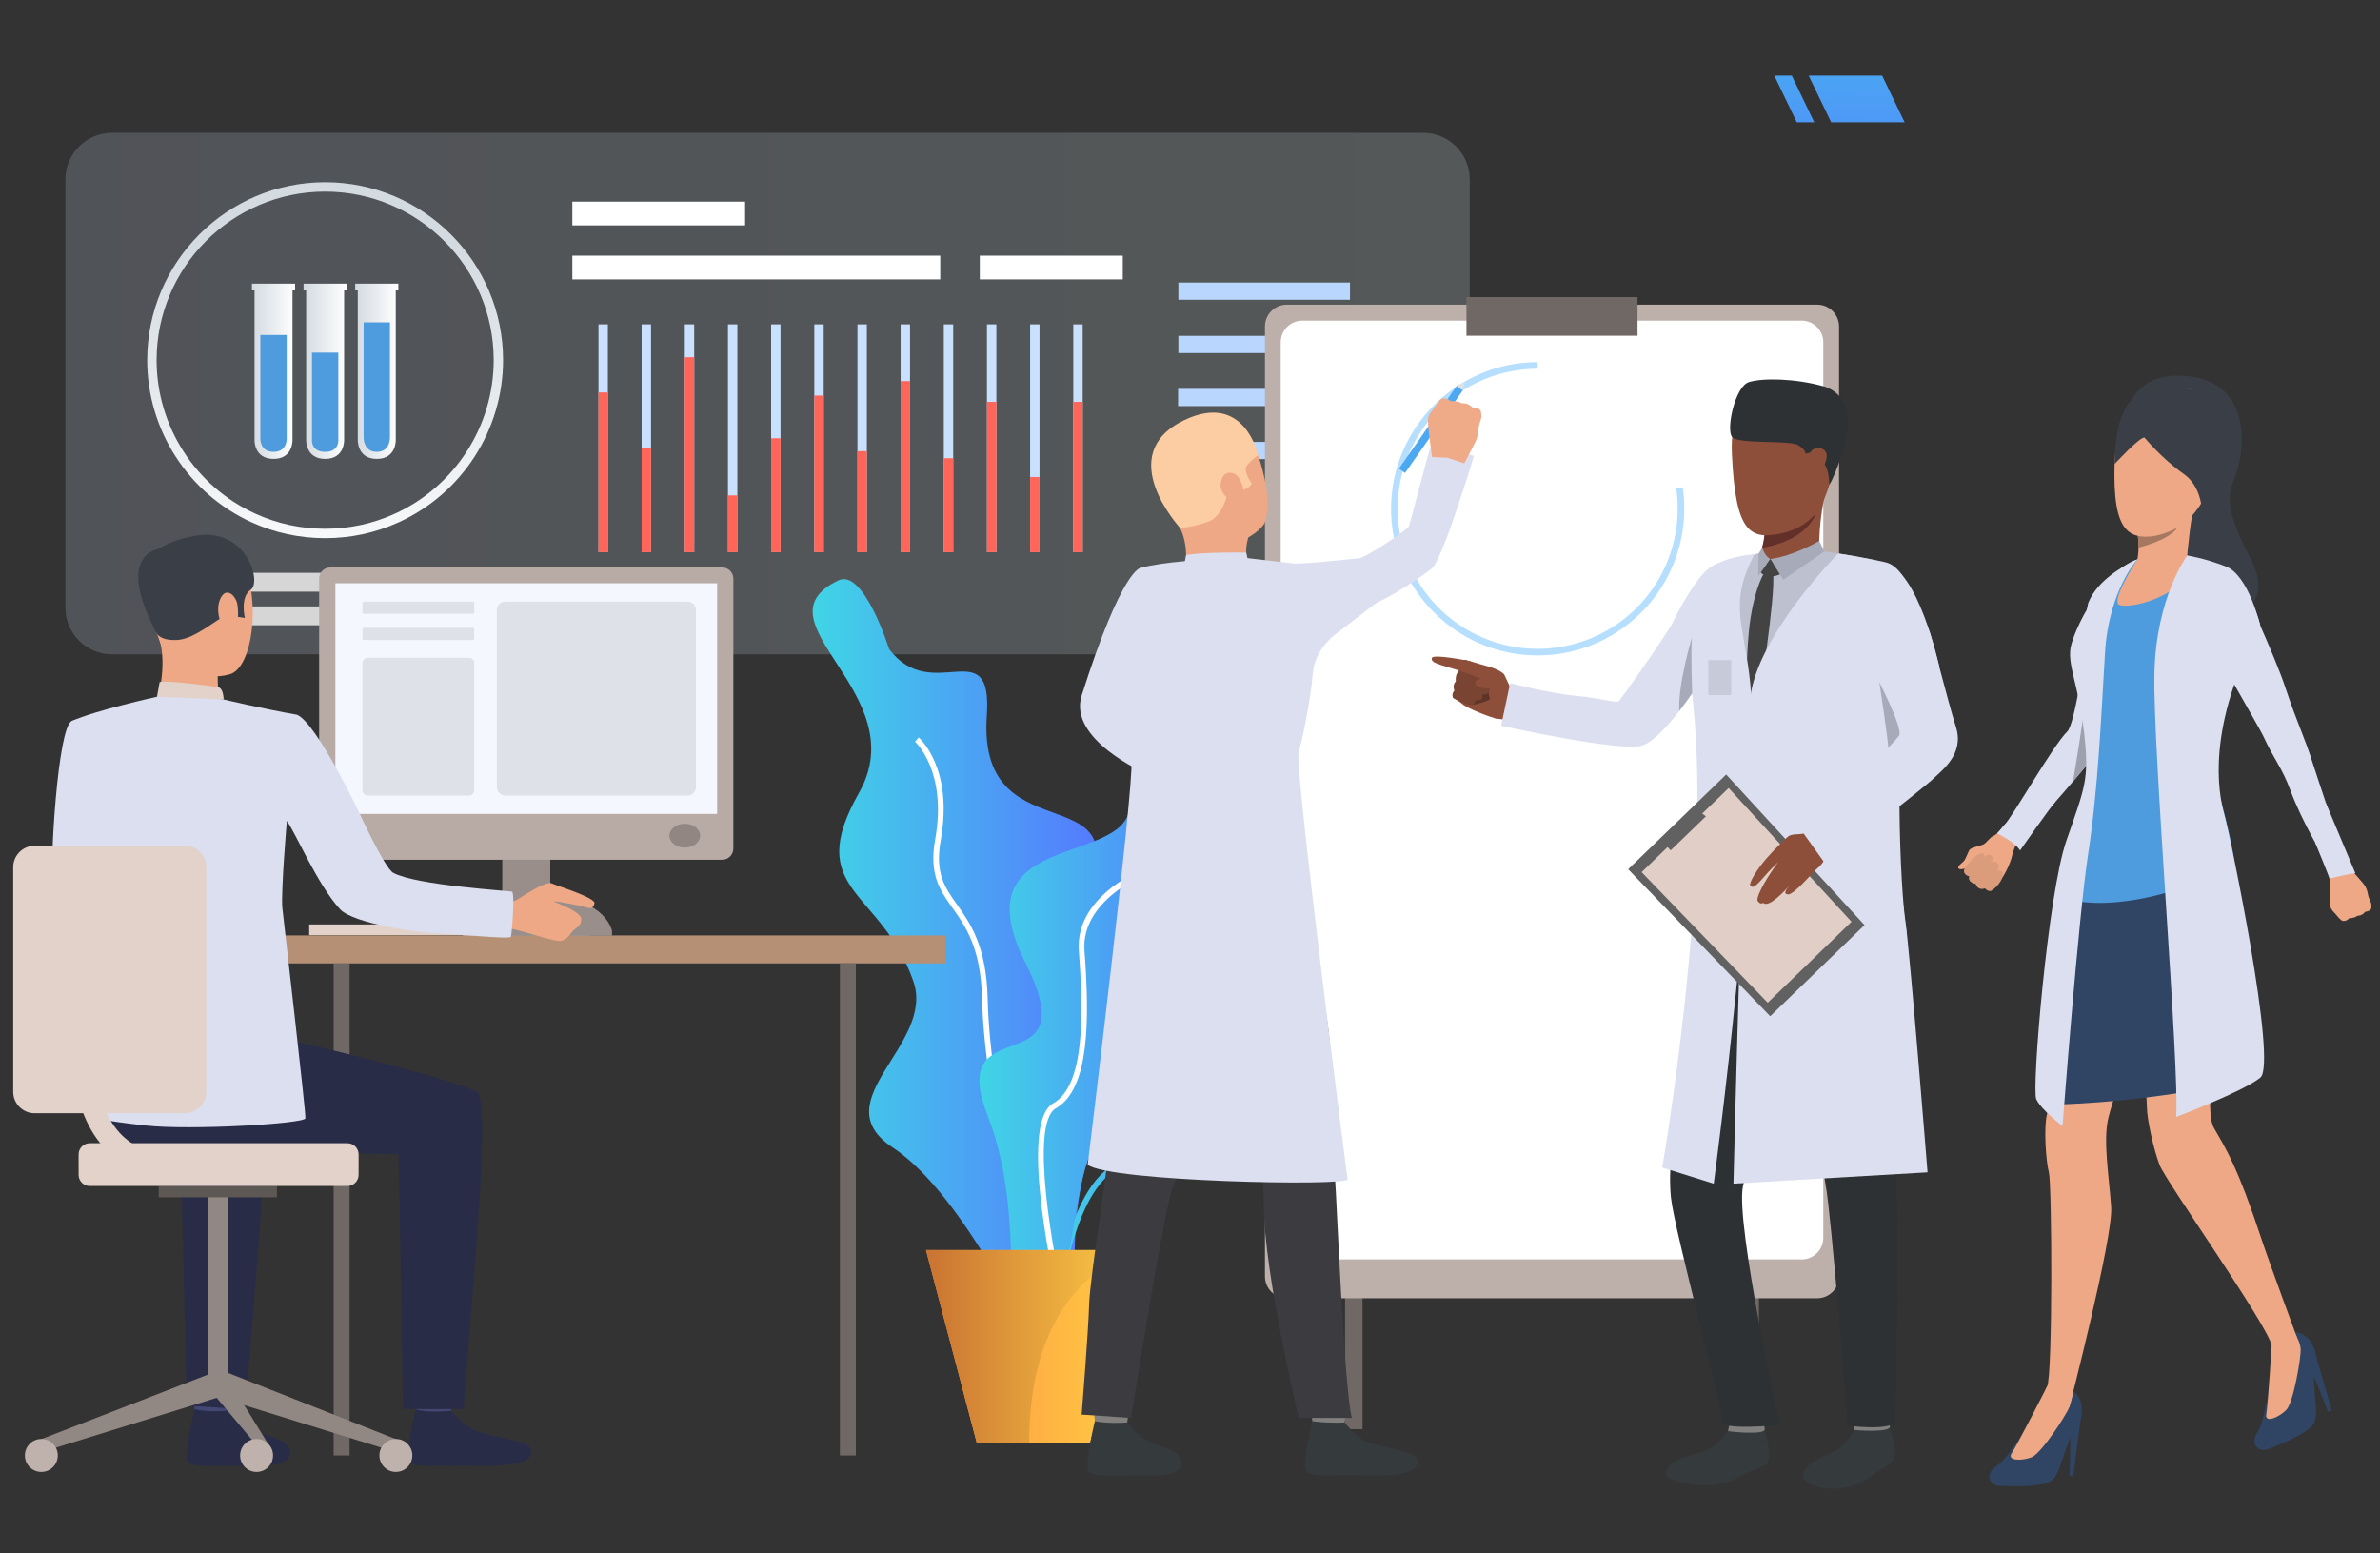<?xml version="1.0" encoding="iso-8859-1"?>
<!-- Generator: Adobe Illustrator 24.0.1, SVG Export Plug-In . SVG Version: 6.00 Build 0)  -->
<svg version="1.1" id="&#x421;&#x43B;&#x43E;&#x439;_1"
	 xmlns="http://www.w3.org/2000/svg" xmlns:xlink="http://www.w3.org/1999/xlink" x="0px" y="0px" viewBox="0 0 3065.253 2000"
	 style="enable-background:new 0 0 3065.253 2000;" xml:space="preserve">
<rect x="0" y="0" width="3065.253" height="2000" fill="#333333" stroke="none"/>
<g>
	<g>
		<g>
			<linearGradient id="SVGID_1_" gradientUnits="userSpaceOnUse" x1="84.232" y1="506.787" x2="1892.937" y2="506.787">
				<stop  offset="0" style="stop-color:#D5E4FF"/>
				<stop  offset="1" style="stop-color:#EDFFFE"/>
			</linearGradient>
			<path style="opacity:0.18;fill:url(#SVGID_1_);" d="M1832.833,842.555H144.337c-33.195,0-60.105-26.91-60.105-60.104V231.123
				c0-33.195,26.91-60.105,60.105-60.105h1688.495c33.195,0,60.104,26.91,60.104,60.105v551.329
				C1892.937,815.646,1866.027,842.555,1832.833,842.555z"/>
			<rect x="1517.644" y="363.795" style="fill:#B8D6FF;" width="221.048" height="22.181"/>
			<rect x="1517.644" y="432.449" style="fill:#B8D6FF;" width="254.066" height="22.181"/>
			<rect x="1517.266" y="500.727" style="fill:#B8D6FF;" width="131.443" height="22.179"/>
			<rect x="1517.266" y="569.003" style="fill:#B8D6FF;" width="202.521" height="22.181"/>
			<rect x="320.248" y="780.864" style="fill:#D6D6D6;" width="197.02" height="24.271"/>
			<rect x="272.448" y="737.635" style="fill:#D6D6D6;" width="292.62" height="24.273"/>
			<rect x="737.11" y="329.215" style="fill:#FFFFFF;" width="473.854" height="30.544"/>
			<rect x="1261.877" y="329.215" style="fill:#FFFFFF;" width="184.146" height="30.544"/>
			<rect x="737.11" y="259.65" style="fill:#FFFFFF;" width="222.511" height="30.545"/>
			<g>
				<linearGradient id="SVGID_2_" gradientUnits="userSpaceOnUse" x1="418.758" y1="305.729" x2="418.758" y2="782.572">
					<stop  offset="0" style="stop-color:#D3DAE0"/>
					<stop  offset="1" style="stop-color:#FFFFFF"/>
				</linearGradient>
				<path style="fill:url(#SVGID_2_);" d="M418.759,692.967c-33.05,0-64.918-6.873-94.717-20.426
					c-81.676-37.121-134.453-119.057-134.453-208.743c0-126.364,102.805-229.171,229.17-229.171
					c126.364,0,229.168,102.806,229.168,229.171c0,89.686-52.776,171.622-134.456,208.743
					C483.673,686.094,451.807,692.967,418.759,692.967z M418.759,246.725c-119.694,0-217.072,97.378-217.072,217.072
					c0,84.953,49.992,162.565,127.363,197.729c28.217,12.833,58.398,19.341,89.709,19.341c31.308,0,61.49-6.508,89.705-19.341
					c77.374-35.164,127.366-112.776,127.366-197.729C635.829,344.104,538.451,246.725,418.759,246.725z"/>
			</g>
			<g>
				<g>
					<rect x="770.785" y="417.639" style="fill:#C9E0FF;" width="12.099" height="293.386"/>
				</g>
				<g>
					<rect x="826.378" y="417.639" style="fill:#C9E0FF;" width="12.099" height="293.386"/>
				</g>
				<g>
					<rect x="881.971" y="417.639" style="fill:#C9E0FF;" width="12.099" height="293.386"/>
				</g>
				<g>
					<rect x="937.565" y="417.639" style="fill:#C9E0FF;" width="12.099" height="293.386"/>
				</g>
				<g>
					<rect x="993.158" y="417.639" style="fill:#C9E0FF;" width="12.098" height="293.386"/>
				</g>
				<g>
					<rect x="1048.751" y="417.639" style="fill:#C9E0FF;" width="12.098" height="293.386"/>
				</g>
				<g>
					<rect x="1104.344" y="417.639" style="fill:#C9E0FF;" width="12.098" height="293.386"/>
				</g>
				<g>
					<rect x="1159.938" y="417.639" style="fill:#C9E0FF;" width="12.098" height="293.386"/>
				</g>
				<g>
					<rect x="1215.531" y="417.639" style="fill:#C9E0FF;" width="12.098" height="293.386"/>
				</g>
				<g>
					<rect x="1271.124" y="417.639" style="fill:#C9E0FF;" width="12.098" height="293.386"/>
				</g>
				<g>
					<rect x="1326.717" y="417.639" style="fill:#C9E0FF;" width="12.098" height="293.386"/>
				</g>
				<g>
					<rect x="1382.31" y="417.639" style="fill:#C9E0FF;" width="12.098" height="293.386"/>
				</g>
			</g>
			<g>
				<g>
					<rect x="770.785" y="505.352" style="fill:#FF6559;" width="12.099" height="205.673"/>
				</g>
				<g>
					<rect x="826.378" y="576.43" style="fill:#FF6559;" width="12.099" height="134.594"/>
				</g>
				<g>
					<rect x="881.971" y="459.983" style="fill:#FF6559;" width="12.099" height="251.041"/>
				</g>
				<g>
					<rect x="937.565" y="637.931" style="fill:#FF6559;" width="12.099" height="73.093"/>
				</g>
				<g>
					<rect x="993.158" y="564.332" style="fill:#FF6559;" width="12.098" height="146.693"/>
				</g>
				<g>
					<rect x="1048.751" y="509.385" style="fill:#FF6559;" width="12.098" height="201.639"/>
				</g>
				<g>
					<rect x="1104.344" y="580.967" style="fill:#FF6559;" width="12.098" height="130.058"/>
				</g>
				<g>
					<rect x="1159.938" y="490.734" style="fill:#FF6559;" width="12.098" height="220.291"/>
				</g>
				<g>
					<rect x="1215.531" y="590.041" style="fill:#FF6559;" width="12.098" height="120.984"/>
				</g>
				<g>
					<rect x="1271.124" y="517.451" style="fill:#FF6559;" width="12.098" height="193.574"/>
				</g>
				<g>
					<rect x="1326.717" y="614.238" style="fill:#FF6559;" width="12.098" height="96.787"/>
				</g>
				<g>
					<rect x="1382.31" y="517.451" style="fill:#FF6559;" width="12.098" height="193.574"/>
				</g>
			</g>
		</g>
		<g>
			<linearGradient id="SVGID_3_" gradientUnits="userSpaceOnUse" x1="324.479" y1="478.077" x2="380.06" y2="478.077">
				<stop  offset="0" style="stop-color:#D3DAE0"/>
				<stop  offset="1" style="stop-color:#FFFFFF"/>
			</linearGradient>
			<path style="fill:url(#SVGID_3_);" d="M380.06,373.947v-8.706h-55.581v8.706h3.342v192.516c0,0-0.967,24.45,24.449,24.45
				c25.416,0,24.449-24.45,24.449-24.45V373.947H380.06z"/>
			<linearGradient id="SVGID_4_" gradientUnits="userSpaceOnUse" x1="390.966" y1="478.077" x2="446.549" y2="478.077">
				<stop  offset="0" style="stop-color:#D3DAE0"/>
				<stop  offset="1" style="stop-color:#FFFFFF"/>
			</linearGradient>
			<path style="fill:url(#SVGID_4_);" d="M446.549,373.947v-8.706h-55.583v8.706h3.342v192.516c0,0-0.967,24.45,24.449,24.45
				c25.416,0,24.449-24.45,24.449-24.45V373.947H446.549z"/>
			<linearGradient id="SVGID_5_" gradientUnits="userSpaceOnUse" x1="457.454" y1="478.077" x2="513.036" y2="478.077">
				<stop  offset="0" style="stop-color:#D3DAE0"/>
				<stop  offset="1" style="stop-color:#FFFFFF"/>
			</linearGradient>
			<path style="fill:url(#SVGID_5_);" d="M513.036,373.947v-8.706h-55.583v8.706h3.342v192.516c0,0-0.967,24.45,24.449,24.45
				c25.418,0,24.45-24.45,24.45-24.45V373.947H513.036z"/>
			<path style="fill:#4E9BDE;" d="M335.308,431.332v133.559c0,0-0.672,16.962,16.962,16.962c17.633,0,16.962-16.962,16.962-16.962
				V431.332H335.308z"/>
			<path style="fill:#4E9BDE;" d="M401.795,454.088v113.367c0,0-0.67,14.398,16.962,14.398c17.633,0,16.962-14.398,16.962-14.398
				V454.088H401.795z"/>
			<path style="fill:#4E9BDE;" d="M468.284,415.106v147.958c0,0-0.672,18.789,16.96,18.789c17.633,0,16.963-18.789,16.963-18.789
				V415.106H468.284z"/>
		</g>
	</g>
	<g>
		<linearGradient id="SVGID_6_" gradientUnits="userSpaceOnUse" x1="1046.674" y1="1248.921" x2="1426.287" y2="1248.921">
			<stop  offset="0" style="stop-color:#40D5E6"/>
			<stop  offset="1" style="stop-color:#5577FF"/>
		</linearGradient>
		<path style="fill:url(#SVGID_6_);" d="M1079.842,747.301c32.732-15.653,65.311,88.549,65.311,88.549
			c55.634,73.518,133.385-24.285,125.783,85.613c-13.305,192.303,221.348,60.472,113.094,261.242
			c-108.257,200.77,95.586,113.523,28.312,275.408c-67.276,161.887,19.921,354.968-81.303,275.623
			c0,0-89.13-195.453-181.047-255.925c-91.92-60.472,55.067-132.225,26.308-214.36c-41.773-119.298-142.416-114.612-69.849-242.814
			C1179.017,892.435,968.573,800.519,1079.842,747.301z"/>
		<g>
			<path style="fill:#FFFFFF;" d="M1363.092,1660.18c-43.878-30.856-95.23-245.897-98.293-373.98
				c-1.569-65.608-20.963-92.943-38.073-117.059c-16.357-23.051-30.482-42.962-22.253-88.674
				c15.725-87.359-25.618-125.069-26.038-125.439l4.785-5.455c1.841,1.612,44.896,40.504,28.394,132.181
				c-7.687,42.713,4.985,60.574,21.03,83.188c16.836,23.727,37.788,53.258,39.411,121.084
				c3.287,137.456,55.787,340.491,95.212,368.218L1363.092,1660.18z"/>
		</g>
		<g>
			<linearGradient id="SVGID_7_" gradientUnits="userSpaceOnUse" x1="1325.15" y1="1460.748" x2="1668.439" y2="1460.748">
				<stop  offset="0" style="stop-color:#40D5E6"/>
				<stop  offset="1" style="stop-color:#5577FF"/>
			</linearGradient>
			<path style="fill:url(#SVGID_7_);" d="M1379.51,1676.12c-5.661,0.003-11.813-0.649-18.552-2.014
				c-16.91-3.418-28-12.339-32.956-26.517c-11.829-33.827,15.575-88.778,37.819-115.266c0.368-0.443,37.599-45.941,33.628-109.009
				c-0.666-10.571-1.762-20.357-2.731-28.99c-2.797-24.957-4.817-42.991,5.903-55.034c9.446-10.615,27.684-15.212,60.98-15.367
				c58.395-0.274,81.484-24.452,100.036-43.879c7.878-8.251,15.32-16.043,24.362-20.981l0,0c29.1-15.884,59.923-18.22,73.293-5.549
				c6.348,6.018,11.71,17.806,1.192,39.793c-9.611,20.091-22.077,32.814-32.095,43.034c-13.478,13.75-22.382,22.836-17.747,40.943
				c1.087,4.251,2.344,8.542,3.603,12.851c9.003,30.791,19.206,65.688-33.489,89.371c-11.183,5.025-21.372,9.025-30.362,12.551
				c-36.785,14.436-58.988,23.149-84.054,76.062c-4.852,10.24-9.135,19.947-13.277,29.335
				C1435.302,1642.245,1420.349,1676.117,1379.51,1676.12z M1591.477,1265.434c-8.052,4.397-14.79,11.45-22.593,19.623
				c-19.501,20.419-43.771,45.833-105.25,46.123c-30.614,0.143-47.76,4.133-55.593,12.933c-8.568,9.628-6.699,26.312-4.11,49.404
				c0.976,8.715,2.083,18.592,2.76,29.339c4.16,66.047-33.692,112.193-35.305,114.128c-22.018,26.215-46.958,78.4-36.534,108.21
				c4.053,11.59,13.321,18.927,27.546,21.802c49.625,10.027,63.327-21.022,86.026-72.467c4.162-9.432,8.465-19.186,13.359-29.516
				c26.296-55.51,50.828-65.136,87.961-79.71c8.912-3.496,19.015-7.461,30.038-12.415c46.931-21.092,38.463-50.053,29.499-80.715
				c-1.283-4.386-2.559-8.759-3.668-13.086c-5.648-22.068,5.49-33.435,19.594-47.824c10.143-10.351,21.639-22.084,30.732-41.088
				c4.764-9.963,8.696-23.494,0.361-31.393C1645.336,1248.386,1617.465,1251.246,1591.477,1265.434L1591.477,1265.434z"/>
		</g>
		<g>
			<linearGradient id="SVGID_8_" gradientUnits="userSpaceOnUse" x1="1354.494" y1="1510.668" x2="1612.157" y2="1510.668">
				<stop  offset="0" style="stop-color:#40D5E6"/>
				<stop  offset="1" style="stop-color:#5577FF"/>
			</linearGradient>
			<path style="fill:url(#SVGID_8_);" d="M1361.74,1718.011l-7.246-0.379c0.358-6.809,9.499-167.289,73.933-214.257
				c70.692-51.527,92.98-106.901,103.593-144.068c12.509-43.8,76.171-55.505,78.875-55.983l1.261,7.147
				c-0.617,0.111-61.899,11.402-73.157,50.826c-10.911,38.199-33.798,95.096-106.297,147.942
				C1371.031,1554.193,1361.826,1716.38,1361.74,1718.011z"/>
		</g>
		<linearGradient id="SVGID_9_" gradientUnits="userSpaceOnUse" x1="1261.448" y1="1303.325" x2="1561.52" y2="1303.325">
			<stop  offset="0" style="stop-color:#40D5E6"/>
			<stop  offset="1" style="stop-color:#5577FF"/>
		</linearGradient>
		<path style="fill:url(#SVGID_9_);" d="M1509.065,909.253c-45.8-15.703-36.284,72.567-55.635,137.878
			c-19.351,65.309-215.283,28.491-133.039,192.035c82.242,163.544-104.013,54.694-48.379,197.408
			c55.636,142.716,4.838,295.352,65.311,256.527c60.472-38.824,33.974-218.543,96.866-239.896
			c62.891-21.356,73.154-46.263,10.885-104.317c-62.269-58.054,163.168-115.688,107.532-232.912
			C1496.969,998.752,1561.978,927.395,1509.065,909.253z"/>
		<g>
			<path style="fill:#FFFFFF;" d="M1365.38,1686.26c-5.759-24.431-54.944-239.438-9.052-265.425
				c40.451-22.905,39.455-112.001,33.143-196.132c-5.584-74.476,90.061-109.282,94.137-110.729l2.427,6.84
				c-0.946,0.337-94.497,34.41-89.326,103.346c6.479,86.401,7.173,178.084-36.804,202.988
				c-34.852,19.736-2.766,192.532,12.539,257.447L1365.38,1686.26z"/>
		</g>
		<linearGradient id="SVGID_10_" gradientUnits="userSpaceOnUse" x1="1192.589" y1="1733.737" x2="1469.489" y2="1733.737">
			<stop  offset="0" style="stop-color:#FF9340"/>
			<stop  offset="1" style="stop-color:#FFCE45"/>
		</linearGradient>
		<polygon style="fill:url(#SVGID_10_);" points="1469.489,1609.701 1404.101,1857.773 1257.977,1857.773 1192.589,1609.701 		"/>
		<linearGradient id="SVGID_11_" gradientUnits="userSpaceOnUse" x1="1192.589" y1="1733.737" x2="1469.489" y2="1733.737">
			<stop  offset="0" style="stop-color:#C97332"/>
			<stop  offset="1" style="stop-color:#FFCE45"/>
		</linearGradient>
		<path style="fill:url(#SVGID_11_);" d="M1469.489,1609.701c0,0-143.948,27.029-143.948,248.073h-67.564l-65.388-248.073H1469.489z
			"/>
	</g>
	<g>
	</g>
	<g>
		<rect x="2242.877" y="818.95" style="fill:#706865;" width="22.469" height="1021.387"/>
		<rect x="1732.351" y="818.95" style="fill:#706865;" width="22.467" height="1021.387"/>
	</g>
	<path style="fill:#BDAFAA;" d="M2340.343,1671.759h-682.991c-15.571,0-28.194-12.623-28.194-28.194V420.443
		c0-15.572,12.623-28.195,28.195-28.195h682.99c15.571,0,28.194,12.623,28.194,28.194v1223.124
		C2368.537,1659.137,2355.914,1671.759,2340.343,1671.759z"/>
	<path style="fill:#FFFFFF;" d="M2320.391,1621.765h-643.087c-15.385,0-27.858-12.472-27.858-27.858V440.709
		c0-15.386,12.473-27.858,27.858-27.858h643.087c15.385,0,27.857,12.472,27.857,27.857v1153.2
		C2348.248,1609.293,2335.776,1621.765,2320.391,1621.765z"/>
	<rect x="1888.683" y="382.546" style="fill:#706865;" width="220.327" height="49.754"/>
	<g>
		<path style="fill:#B5DEFF;" d="M1942.636,840.158c-85.617-17.361-151.066-93.101-151.066-185.035
			c0-104.116,84.707-188.824,188.825-188.824v8.469c-99.449,0-180.356,80.907-180.356,180.355
			c0,87.797,62.504,160.155,144.287,176.737c63.908,13.068,131-9.428,174.154-60.718c27.252-32.407,42.261-73.61,42.261-116.019
			c0-8.862-0.649-17.765-1.927-26.464l8.379-1.233c1.339,9.106,2.016,18.425,2.016,27.697c0,44.399-15.714,87.538-44.249,121.471
			C2079.754,830.32,2009.498,853.825,1942.636,840.158z"/>
	</g>
	<g>
		<g>
			<g>
				<path style="fill:#EEA886;" d="M1628.064,674.724c0,0,13.996-24.494-8.201-90.14c-21.469-63.488-95.783-57.732-119.401-17.057
					c-23.616,40.675-15.64,65.938,19.132,111.863C1554.363,725.31,1613.632,695.715,1628.064,674.724z"/>
			</g>
		</g>
		<g>
			<g>
				<path style="fill:#81807E;" d="M1455.454,1804.15c0,0-3.677,26.958-4.136,31.008c-0.459,4.051-40.907-2.384-40.907-2.384
					l-3.275-32.097C1407.135,1800.677,1450.398,1800.347,1455.454,1804.15z"/>
			</g>
		</g>
		<g>
			<g>
				<path style="fill:#353A3D;" d="M1451.748,1831.731c0,0,12.815,16.245,25.21,23.325c12.395,7.081,31.874,9.885,39.203,17.215
					c5.29,5.292,19.269,28.068-32.21,27.609c-51.478-0.459-76.299,3.217-81.815-5.516c-5.516-8.732,7.981-64.458,7.981-64.458
					S1422.719,1833.456,1451.748,1831.731z"/>
			</g>
		</g>
		<g>
			<g>
				<path style="fill:#81807E;" d="M1735.516,1804.15c0,0-3.677,26.958-4.136,31.008c-0.461,4.051-40.909-2.384-40.909-2.384
					l-3.275-32.097C1687.196,1800.677,1730.461,1800.347,1735.516,1804.15z"/>
			</g>
		</g>
		<g>
			<g>
				<path style="fill:#353A3D;" d="M1731.811,1831.731c0,0,12.815,16.245,25.208,23.325c12.396,7.081,58.009,12.897,65.338,20.226
					c5.29,5.292,14.09,26.588-58.344,24.597c-51.462-1.415-76.298,3.217-81.814-5.516c-5.516-8.732,7.98-64.458,7.98-64.458
					S1706.17,1832.751,1731.811,1831.731z"/>
			</g>
		</g>
		<g>
			<g>
				<path style="fill:#3B3B40;" d="M1469.072,1132.863c0,0-20.739,64.446-18.008,119.985
					c2.732,55.539-10.724,116.313-16.223,174.329c-6.131,64.68-31.225,217.8-32.134,252.398
					c-0.911,34.597-9.62,141.979-9.62,141.979l63.744,4.309c0,0,42.188-267.692,53.114-295.005
					c10.926-27.314,65.107-222.041,66.928-243.892C1578.695,1265.116,1469.072,1132.863,1469.072,1132.863z"/>
			</g>
		</g>
		<g>
			<g>
				<path style="fill:#3B3B40;" d="M1677.337,1126.152c0,0,30.491,170.4,34.134,204.394c3.64,33.99,6.069,164.498,7.89,185.744
					c1.821,21.245,12.14,278.008,21.853,309.573h-68.502c0,0-45.009-186.66-45.009-274.974s-38.084-191.996-62.666-250.266
					c-24.582-58.269-80.853-59.648-95.965-167.759C1469.072,1132.863,1656.877,1091.864,1677.337,1126.152z"/>
			</g>
		</g>
		<g>
			<g>
				<path style="fill:#EEA886;" d="M1607.749,692.054c0,0-6.319,18.389,0,31.511c6.32,13.12-80.72,5.248-80.72,5.248
					s3.936-27.117-7.436-49.424C1508.22,657.083,1607.749,692.054,1607.749,692.054z"/>
			</g>
		</g>
		<g>
			<g>
				<path style="fill:#EDDAD3;" d="M1465.034,1146.902c0,0,31.301,32.156,215.103-5.006l-2.8-15.743l-208.947,7.866
					L1465.034,1146.902z"/>
			</g>
		</g>
		<g>
			<g>
				<path style="fill:#DBDFF0;" d="M1897.987,587.477c-5.593,21.36-22.149,69.112-27.158,84.084
					c-6.216,18.578-20.346,54.723-25.589,59.385c-4.233,3.727-36.391,28.312-73.557,46.021c-9.166,4.35-18.642,8.31-28.079,11.418
					c-47.654,15.767-83.578,38.953-83.578,38.953h-221.139c5.71-46.839,21.749-80.432,27.807-91.812
					c16.856-1.086,42.372-4.115,55.149-4.659c15.963-0.622,32.817-7.652,32.817-7.652l5.631,0.388l17.012,1.205l43.614,3.029
					c0,0,32.157,3.263,41.323,5.01c9.205,1.748,71.033-11.068,83.694-12.349c1.515-0.155,3.65-0.816,6.214-1.903
					c18.719-7.846,60.78-37.012,62.333-40.857c1.748-4.348,22.837-85.597,26.993-99.617
					C1842.444,575.013,1898.569,585.301,1897.987,587.477z"/>
			</g>
		</g>
		<g>
			<g>
				<path style="fill:#DBDFF0;" d="M1436.907,865.01c0.003,0.038,0,0.038,0,0.079c6.835,27.496,17.671,87.073,20.311,114.763
					c3.302,34.098-56.391,519.99-56.391,519.99c28.118,21.824,336.018,27.883,334.698,18.68
					c-1.321-9.165-68.354-531.447-63.11-549.156c5.243-17.711,15.768-69.557,18.37-102.376
					c2.641-32.777,31.379-51.926,31.379-51.926l49.518-38.098c4.972-24.274-19.535-58.372-19.535-58.372s-75.111,8.271-85.287,6.99
					c-8.427-1.087-60.236-6.912-60.236-6.912c-12.468,3.766-22.021,5.513-29.322,6.136c-8.272,0.66-13.632-0.156-17.012-1.205
					c-4.117-1.28-5.358-2.988-5.358-2.988c0,0.117-56.421,2.386-85.869,10.679C1469.065,731.293,1429.593,786.832,1436.907,865.01z"
					/>
			</g>
		</g>
		<g>
			<g>
				<path style="fill:#FCCCA2;" d="M1519.594,679.389c0,0,11.517,1.017,36.01-7.44c24.494-8.456,26.323-51.286,31.619-46.214
					c10.807,10.353,21.015,3.208,25.096-2.916c0,0-11.955-15.746-6.415-23.327c5.54-7.581,14.56-13.115,14.56-13.115
					s-17.227-83.032-95.622-45.203C1432.991,585.495,1519.594,679.389,1519.594,679.389z"/>
			</g>
		</g>
		<g>
			<g>
				<path style="fill:#DBDFF0;" d="M1607.749,723.565l-2.762-12.004c0,0-50.038-1.016-77.339,2.943l-2.873,14.345
					C1524.774,728.849,1559.732,744.706,1607.749,723.565z"/>
			</g>
		</g>
		<g>
			<g>
				<path style="fill:#EEA886;" d="M1595.407,615.238c-4.546-7.554-21.353-12.647-23.328,8.748
					c-1.53,16.584,30.034,34.698,30.326,19.245C1602.697,627.776,1598.432,620.265,1595.407,615.238z"/>
			</g>
		</g>
		<path style="fill:#DBDFF0;" d="M1469.065,731.293c0,0-23.873,0-75.979,164.32c-17.903,56.457,81.881,99.983,81.881,99.983
			L1469.065,731.293z"/>
		<g>
			
				<rect x="1777.527" y="548.7" transform="matrix(0.573 -0.82 0.82 0.573 333.208 1746.612)" style="fill:#4DA8F2;" width="130.424" height="9.685"/>
		</g>
		<path style="fill:#EFAA88;" d="M1907.136,529.141c0,0,1.33,6.118,0.605,9.075c0,0-1.73,5.282-2.732,9.111
			c-0.314,1.216-0.561,2.283-0.647,2.988c-0.367,2.948-0.29,9.527-3.16,16.359c-2.86,6.824-15.417,29.915-15.417,29.915
			l-21.576-7.214l-19.718-0.797c0,0-6.938-44.43-5.006-51.101c0.194-0.652,0.408-1.286,0.653-1.868
			c2.185-5.489,6.116-8.655,7.59-11.405c0.547-1.006,6.664-10.647,10.049-11.075c4.697-0.601,8.197,0.889,10.309,3.352
			c0,0,9.25-0.77,14.393,2.778c0,0,8.511-0.985,13.654,5.25C1896.133,524.509,1904.878,524.48,1907.136,529.141z"/>
		<polygon style="fill:#DFE1E8;" points="1884.074,502.872 1886.35,491.595 1876.135,497.323 		"/>
	</g>
	<g>
		<g>
			<g>
				<g>
					<g>
						<g>
							<path style="fill:#EEA886;" d="M3054.016,1169.795c0,0,0.526-4.765-0.262-6.961c0,0-1.739-3.886-2.808-6.723
								c-0.336-0.902-0.609-1.694-0.731-2.224c-0.515-2.217-0.982-7.234-3.711-12.21c-2.723-4.972-20.002-23.394-20.002-23.394
								l-12.607,6.51l-12.674,4.412c0,0-1.408,34.708,0.596,39.634c0.199,0.481,0.411,0.948,0.646,1.371
								c2.101,4.007,5.351,6.104,6.691,8.084c0.497,0.722,5.925,7.578,8.539,7.636c3.627,0.082,6.174-1.331,7.585-3.377
								c0,0,7.11-0.15,10.744-3.264c0,0,6.561,0.073,9.983-5.088C3046.005,1174.201,3052.668,1173.528,3054.016,1169.795z"/>
						</g>
					</g>
				</g>
			</g>
		</g>
		<g>
			<g>
				<path style="fill:#3A3F47;" d="M2733.82,590.524c0,0-16.815-108.777,73.275-106.771c90.093,2.008,85.079,85.683,74.261,121.851
					c-7.983,26.685-23.104,36.701,15.832,110.957c38.935,74.258-33.717,74.258-33.717,74.258l-56.375-77.469L2733.82,590.524z"/>
			</g>
		</g>
		<g>
			<g>
				<path style="fill:#DBDFF0;" d="M2691.161,980.8c-0.45,0.564-1.099,1.362-1.932,2.38v0.006
					c-2.124,2.596-5.424,6.591-9.587,11.561c-24.052,28.743-76.902,90.043-97.024,101.105c-14.263,7.839-16.448-16.795-2.26-31.943
					c12.935-13.811,62.882-102.909,82.219-122.086c9.393-9.313,22.02-97.331,22.02-97.331s11.687,73.395,10.386,81.836
					C2693.688,934.776,2699.396,970.541,2691.161,980.8z"/>
			</g>
		</g>
		<g>
			<g>
				<g>
					<path style="fill:#EEA886;" d="M2580.357,1063.909c0,0-8.301,10.935-12.61,12.3c-4.307,1.366-9.278,8.95-12.882,10.904
						c-3.605,1.958-15.432,3.841-18.287,7.147c-1.167,1.351-4.963,12.46-7.643,14.95c-2.681,2.49-8.745,6.878-6.459,9.119
						c2.288,2.241,8.838-0.215,8.838-0.215s-2.298,2.417-0.899,4.988c2.722,5,6.313,4.934,6.313,4.934s-0.693,3.985,0.97,5.792
						c3.666,3.986,7.135,3.822,7.135,3.822s0.645,2.982,3.685,5.096c3.889,2.702,8.069,0.625,8.069,0.625s4.091,4.476,7.257,3.276
						c3.164-1.201,4.794-3.742,6.97-5.329c2.176-1.589,16.404-21.253,20.463-38.881c4.059-17.629,14.145-29.609,14.145-29.609
						L2580.357,1063.909z"/>
				</g>
			</g>
		</g>
		<g>
			<g>
				<path style="fill:#DB9C7C;" d="M2531.979,1115.918c0,0,12.471-16.603,19.593-16.903c7.123-0.299,2.963,5.941,2.963,5.941
					s4.007-6.239,9.411-3.563c5.402,2.679,0.136,9.726,0.136,9.726s4.332-3.912,8.626,0.644c4.294,4.558-1.431,9.41-1.431,9.41
					s9.238-2.135,8.084,5.505c-1.948,12.897-14.903,20.337-14.903,20.337s-4.156,1.495-7.98-3.17c0,0-8.454,3.995-12.013-5.718
					c0,0-10.612-1.448-8.268-9.71C2536.197,1128.418,2524.597,1125.622,2531.979,1115.918z"/>
			</g>
		</g>
		<g>
			<g>
				<path style="fill:#2F4563;" d="M2623.255,1816.793c0,0-35.385,59.981-50.326,69.779c-20.281,13.299-7.575,26.746,2.056,26.76
					c9.633,0.012,58.818,3.53,69.657-8.768c10.838-12.299,16.214-49.163,26.296-58.802c10.08-9.64,19.307-45.215-4.911-57.279
					C2639.472,1775.255,2623.255,1816.793,2623.255,1816.793z"/>
			</g>
		</g>
		<g>
			<g>
				<polygon style="fill:#2F4563;" points="2679.633,1828.204 2670.278,1900.221 2665.323,1900.439 2666.864,1848.631 				"/>
			</g>
		</g>
		<g>
			<g>
				<path style="fill:#2F4563;" d="M2926.647,1758.313c0,0-8.479,69.121-18.263,84.074c-13.279,20.291,3.74,27.545,12.575,23.707
					c8.835-3.836,55.331-20.258,60.356-35.861c5.023-15.605-4.775-51.548,0.617-64.412c5.39-12.863-0.363-49.161-27.381-50.547
					C2924.922,1713.755,2926.647,1758.313,2926.647,1758.313z"/>
			</g>
		</g>
		<g>
			<g>
				<path style="fill:#EEA886;" d="M2926.253,1724.182c0,0-5.192,84.409-7.448,96.713c-2.258,12.304,16.198,4.247,25.668-5.257
					c9.469-9.504,19.194-68.238,18.583-78.443c-0.611-10.204-8.504-21.921-8.504-21.921L2926.253,1724.182z"/>
			</g>
		</g>
		<g>
			<g>
				<polygon style="fill:#2F4563;" points="2982.89,1746.253 3003.084,1816.009 2998.628,1818.19 2979.345,1770.079 				"/>
			</g>
		</g>
		<g>
			<g>
				<path style="fill:#EEA886;" d="M2778.948,1233.488c-1.763,8.513-13.042,44.137-25.671,83.722v0.006
					c-11.519,36.089-24.158,75.46-31.736,100.587c-2.828,9.375-4.955,16.766-6.052,21.262c-7.273,29.745,0.906,76.411,3.548,115.407
					c2.647,39.001-53.969,257.506-53.969,257.506c-9.913,4.626-28.541-26.631-28.541-26.631
					c7.273-13.882,6.251-260.351,2.285-275.552c-3.969-15.201-6.611-57.508-2.643-74.036c0.811-3.396,1.208-7.872,1.298-13.264
					c0.335-20.859-3.962-55.343-6.586-93.16c-3.304-47.594,15.203-165.917,17.844-176.492c0.243-0.975,0.628-2.341,1.122-4.024
					c4.868-16.59,20.546-63.703,20.546-63.703c31.798-9.461,55.74-11.171,73.612-7.526c23.659,4.817,36.678,19.015,43.18,37.045
					C2802.731,1157.649,2781.231,1222.441,2778.948,1233.488z"/>
			</g>
		</g>
		<g>
			<g>
				<path style="fill:#EEA886;" d="M2957.931,1721.125l-32.198,11.322c-5.46-26.431-136.208-211.418-144.183-231.908
					c-7.975-20.49-16.483-60.149-16.483-74.693c0-2.596-0.187-6.978-0.557-12.663c-1.41-22.042-5.446-63.612-11.234-95.973
					c-1.076-6.035-2.217-11.749-3.413-16.959c-6.405-27.903-7.514-123.245-7.589-179.314c-0.035-24.951,0.135-42.126,0.135-42.126
					s0.556-0.441,1.594-1.222c12.055-9.12,89.374-64.736,116.331-12.75c7.12,13.735,11.767,28.477,14.591,43.85
					c8.65,47.112,0.164,100.177-6.812,148.52c-5.969,41.365-17.408,99.815-20.696,143.186c-1.813,23.864-1.155,43.169,4.241,52.549
					c15.208,26.443,30.069,48.825,60.813,142.123C2922.475,1625.412,2957.931,1721.125,2957.931,1721.125z"/>
			</g>
		</g>
		<g>
			<path style="fill:#2F4563;" d="M2868.113,1257.209c-5.969,41.365-17.408,99.815-20.696,143.186c0,0-33.736,6.735-82.906,12.788
				c-13.314,1.638-27.756,3.225-42.969,4.62c-26.352,2.409-55.003,4.229-84.075,4.693c0.335-20.859-3.962-55.343-6.586-93.16
				c-3.304-47.594,15.203-165.917,17.844-176.492c0.243-0.975,0.628-2.341,1.122-4.024c23.783-13.088,57.899-21.924,92.429-27.881
				c15.173-2.618,30.42-4.682,44.908-6.303c45.271-5.078,83.082-5.868,87.741-5.945
				C2883.575,1155.801,2875.089,1208.866,2868.113,1257.209z"/>
		</g>
		<g>
			<path style="fill:#EEA886;" d="M2925.733,1732.447c0,0,15.117,19.544,32.198-11.322
				C2957.931,1721.125,2938.95,1700.837,2925.733,1732.447z"/>
		</g>
		<g>
			<g>
				<path style="fill:#EEA886;" d="M2636.526,1785.347c0,0-38.477,75.307-45.46,85.685c-6.984,10.377,13.153,10.363,25.632,5.434
					c12.477-4.929,44.854-54.891,48.37-64.489c3.516-9.598,5.308-20.822,5.308-20.822L2636.526,1785.347z"/>
			</g>
		</g>
		<g>
			<path style="fill:#EEA886;" d="M2636.526,1785.347c0,0-20.437,38.439,33.849,5.809
				C2670.375,1791.156,2660.143,1773.947,2636.526,1785.347z"/>
		</g>
		<g>
			<g>
				<path style="fill:#EEA886;" d="M2786.832,501.203c0,0-61.012,9.633-63.42,96.335c-2.408,86.701,16.457,105.164,69.842,87.102
					c53.386-18.063,70.244-108.777,71.448-122.826C2865.907,547.765,2869.118,490.767,2786.832,501.203z"/>
			</g>
		</g>
		<g>
			<g>
				<path style="fill:#4E9BDE;" d="M2893.973,802.77c0.237,29.853-34.08,101.214-39.368,123.249s-13.662,29.087-6.611,57.29
					c7.052,28.206,35.499,128.107,28.029,131.99c-111.603,58.01-210.433,54.241-226.177,33.519c0,0,36.089-134.683,38.733-150.106
					c2.644-15.424-3.211-73.251-4.533-89.556c-1.322-16.305-17.829-51.401-17.272-67.744c0.567-16.65,8.744-31.028,20.184-48.811
					c3.545-5.513,7.269-11.127,10.993-16.587c12.119-17.787,24.229-33.934,30.174-39.496c4.421-4.135,8.564-7.302,12.146-9.696
					c0.021-0.014,0.035-0.017,0.035-0.017c7.475-4.985,12.498-6.594,12.498-6.594l52.444-8.372c0,0,32.686,11.823,51.486,16.223
					C2856.732,728.062,2893.429,733.414,2893.973,802.77z"/>
			</g>
		</g>
		<g>
			<g>
				<path style="fill:#6EA2E8;" d="M2740.304,726.805l-30.395,47.903l-28.054,44.212c0.065-0.238,1.935-6.932,5.102-26.32
					c0.605-3.68,1.252-7.818,1.944-12.454c0.203-1.371,0.503-2.732,0.882-4.077c0,0,0,0,0-0.003
					c12.005-27.68,49.13-48.552,50.487-49.245C2740.291,726.808,2740.304,726.805,2740.304,726.805z"/>
			</g>
		</g>
		<g>
			<g>
				<path style="fill:#EEA886;" d="M2827.577,645.588c-5.289,9.986-10.873,71.979-10.873,71.979s-74.623,28.206-66.986,12.252
					c3.463-7.241,4.482-16.637,4.552-24.737c0.067-6.386-0.458-11.964-0.828-15.059c-0.194-1.631-0.344-2.57-0.344-2.57
					S2832.865,635.596,2827.577,645.588z"/>
			</g>
		</g>
		<g>
			<g>
				<path style="fill:#3A3F47;" d="M2761.945,563.419c0,0,21.832,26.674,50.331,46.745c28.499,20.07,23.527,60.428,23.527,60.428
					s74.359-156.544,3.663-167.381c-70.696-10.838-114.046-11.641-116.053,94.328
					C2723.412,597.538,2755.524,562.616,2761.945,563.419z"/>
			</g>
		</g>
		<g>
			<g>
				<path style="fill:#A77860;" d="M2804.453,679.289c-11.453,16.897-50.179,25.794-50.179,25.794s0,0-0.005,0
					c0.067-6.386-0.458-11.964-0.828-15.059C2777.439,695.379,2804.453,679.289,2804.453,679.289z"/>
			</g>
		</g>
		<g>
			<path style="fill:#DBDFF0;" d="M2689.91,775.741c0-0.002-0.001-0.002-0.001-0.002s-1.622,3.357-2.952,16.862l10.993-16.587
				c0,0,19.629-28.145,26.355-35.464c6.727-7.319,15.966-13.728,15.966-13.728S2701.649,745.379,2689.91,775.741z"/>
		</g>
		<g>
			<path style="fill:#6EA2E8;" d="M2841.555,833.22c0,0,56.153-23.807,69.539-27.504c0,0-23.142-83.919-70.602-78.705
				C2789.198,732.646,2841.555,833.22,2841.555,833.22z"/>
		</g>
		<g>
			<path style="fill:#EEA886;" d="M2752.802,720.211c0,0-35.162,54.068-23.26,58.791c11.904,4.725,76.335-6.303,103.728-57.658
				C2833.271,721.344,2792.312,700.341,2752.802,720.211z"/>
		</g>
		<g>
			<path style="fill:#DBDFF0;" d="M2572.192,1073.116c0,0,23.938,11.826,29.451,22.061c0,0,42.253-60.451,45.997-63.188
				l-63.985,27.881L2572.192,1073.116z"/>
		</g>
		<g>
			<path style="fill:#DBDFF0;" d="M3000.108,1131.283c0,0,24.899-6.137,33.426-6.797l-37.79-90.108l-13.948,50.776
				C2981.797,1085.154,2999.959,1128.948,3000.108,1131.283z"/>
		</g>
		<g>
			<path style="fill:#2F4563;" d="M2684.114,910.048c-0.08-0.737-0.127-1.16-0.127-1.234c0.014,0.039,0.033,0.149,0.061,0.343
				C2684.074,909.356,2684.1,909.652,2684.114,910.048z"/>
		</g>
		<g>
			<path style="fill:#9EA1AD;" d="M2689.229,983.18v0.006c-2.124,2.596-15.246,18.234-19.409,23.203
				c0,0,14.683-85.981,14.293-96.335C2685.046,918.329,2690.671,965.426,2689.229,983.18z"/>
		</g>
		<path style="fill:#DBDFF0;" d="M2816.907,715.384c0,0-39.806,53.351-42.19,150.646c-2.385,97.295,32.818,511.046,27.974,572.236
			c0,0,86.005-32.515,108.403-50.579c22.4-18.066-38.983-312.853-46.563-339.744c-7.581-26.893-23.313-112.393,46.563-242.227
			c0,0-15.065-64.916-44.131-76.221C2837.895,718.19,2816.907,715.384,2816.907,715.384z"/>
		<path style="fill:#DBDFF0;" d="M3020.422,1110.898c-11.417-38.002-36.165-110.404-40.916-125.522
			c-12.401-39.474-19.044-48.74-36.764-101.812c-6.906-20.681-21.116-53.945-31.646-77.841c-0.002-0.003,0-0.006-0.002-0.009
			c-8.039-30.708-24.077-54.462-35.177-67.159c-11.099-12.695-42.646-17.214-42.646-17.214s4.354,5.827,10.838,14.296
			c-2.213,0.25-4.2,0.021-6.57,0.622c-42.047,10.642,6.075,80.256,9.431,89.499c3.356,9.243,63.34,112.145,67.676,121.542
			c14.986,32.48,23.835,39.904,35.221,70.445c15.38,41.27,40.442,81.961,52.803,104.711
			C3007.865,1132.016,3024.799,1125.473,3020.422,1110.898z"/>
		<path style="fill:#DBDFF0;" d="M2752.802,720.211c0,0-36.879,39.964-41.723,120.384s-8.882,175.765-21.615,258.411
			c-12.731,82.645-33.078,351.033-33.078,351.033s-28.1-21.316-33.913-34.88c-5.813-13.564,14.775-262.974,38.756-332.328
			c23.983-69.356,29.963-79.249,22.884-139.855c-7.079-60.606-21.177-85.644-17.427-108.433
			C2670.436,811.755,2706.79,736.121,2752.802,720.211z"/>
	</g>
	<g>
		<g>
			<rect x="398.22" y="1190.373" style="fill:#E2D2CA;" width="234.704" height="13.933"/>
		</g>
		<g>
			
				<rect x="429.675" y="1240.564" transform="matrix(-1 -1.224647e-16 1.224647e-16 -1 879.916 3114.743)" style="fill:#706865;" width="20.566" height="633.615"/>
		</g>
		<g>
			<rect x="596.191" y="1186.423" style="fill:#CCBDB7;" width="163.141" height="19.897"/>
		</g>
		<g>
			<rect x="646.872" y="1016.664" style="fill:#998E89;" width="61.779" height="187.641"/>
		</g>
		<g>
			<rect x="314.027" y="1204.539" style="fill:#B59074;" width="903.904" height="36.025"/>
		</g>
		<g>
			<path style="fill:#DBDFF0;" d="M140.547,986.483c0,0-9.887,138.639,17.203,155.232c16.969,10.392,84.63,45.453,82.623,52.027
				c-2.006,6.573-38.204,58.495-38.204,58.495s-129.963-85.585-134.154-112.556c-4.094-26.35,6.398-202.996,24.259-211.132
				c13.379-6.095,20.443-1.054,37.305,11.466C153.242,957.584,140.547,986.483,140.547,986.483z"/>
		</g>
		<g>
			<g>
				<g>
					<path style="fill:#424773;" d="M300.447,1787.667c0,0-4.041,28.051-4.546,32.265s-44.958-2.482-44.958-2.482l-3.6-33.396
						C247.344,1784.054,294.891,1783.71,300.447,1787.667z"/>
				</g>
			</g>
		</g>
		<g>
			<g>
				<g>
					<path style="fill:#292C47;" d="M296.375,1816.366c0,0,14.084,16.903,27.706,24.271c13.623,7.366,35.029,10.286,43.085,17.913
						c5.815,5.504,21.178,29.205-35.397,28.726c-56.577-0.478-83.855,3.349-89.917-5.739c-6.062-9.087,8.771-67.073,8.771-67.073
						S264.021,1819.288,296.375,1816.366z"/>
				</g>
			</g>
		</g>
		<g>
			<g>
				<g>
					<path style="fill:#424773;" d="M585.252,1787.932c0,0-4.041,28.051-4.546,32.266c-0.505,4.214-44.958-2.482-44.958-2.482
						l-3.6-33.398C532.148,1784.319,579.695,1783.975,585.252,1787.932z"/>
				</g>
			</g>
		</g>
		<g>
			<g>
				<g>
					<path style="fill:#292C47;" d="M581.179,1816.631c0,0,14.084,16.904,27.706,24.271c13.623,7.367,63.752,13.42,71.806,21.045
						c5.815,5.505,15.485,27.668-64.12,25.595c-56.556-1.472-83.854,3.348-89.916-5.74c-6.062-9.087,8.771-67.071,8.771-67.071
						S548.05,1819.88,581.179,1816.631z"/>
				</g>
			</g>
		</g>
		<g>
			<g>
				<g>
					<path style="fill:#292C47;" d="M157.071,1303.101c0,0,161.612,27.346,198.115,33.079
						c36.503,5.731,234.421,54.981,259.173,69.988c19.702,11.945-10.334,298.839-17.35,408.296h-77.956l-5.652-328.337
						c-93.547,2.338-160.302-21.884-228.422-11.538c-68.122,10.348-124.914,25.054-168.202-33.011
						C116.776,1441.578,115.17,1315.783,157.071,1303.101z"/>
				</g>
			</g>
		</g>
		<g>
			<g>
				<g>
					<path style="fill:#292C47;" d="M316.366,1814.731l-75.971-4.697l-7.404-323.907c-40.272,1.004-54.077-1.548-86.666-5.501
						l-61.338-142.575c53.756,10.747,225.987,54.188,248.953,68.114C353.644,1418.118,323.382,1705.269,316.366,1814.731z"/>
				</g>
			</g>
		</g>
		<g>
			<g>
				<g>
					<path style="fill:#EEA886;" d="M231.466,697.313c0,0,59.244-16.372,81.848,29.619c22.602,45.99,12.356,133.179-17.503,141.382
						c-29.859,8.201-72.796-1.243-85.191-29.868c-12.397-28.624-22.282-69.3-19.316-95.639
						C194.271,716.469,215.734,703.609,231.466,697.313z"/>
				</g>
			</g>
		</g>
		<g>
			<g>
				<g>
					<path style="fill:#EEA886;" d="M280.329,859.137c0,0-0.65,34.976,3.205,42.433c3.857,7.455-82.495,5.584-82.495,5.584
						s13.609-42,5.889-77.784C199.286,793.952,280.329,859.137,280.329,859.137z"/>
				</g>
			</g>
		</g>
		<g>
			<g>
				<g>
					<path style="fill:#3A3F47;" d="M202.275,816.125c0,0,4.617,9.387,26.969,7.871c22.352-1.515,51.832-28.479,61.32-30.89
						c9.49-2.409,10.054-7.81,10.054-7.81l5.022,8.926l9.723,1.481c0,0-6.608-27.026,7.787-36.542
						c14.396-9.516-6.483-86.158-79.366-67.673c0,0-55.625,10.187-56.371,41.247C186.667,763.795,191.478,799.674,202.275,816.125z"
						/>
				</g>
			</g>
		</g>
		<g>
			<g>
				<g>
					<path style="fill:#E2D2CA;" d="M288.075,900.672c0,0-0.243-14.248-6.7-15.614c-6.458-1.366-67.879-9.814-75.804-6.699
						l-3.402,18.813C202.169,897.172,217.441,906.571,288.075,900.672z"/>
				</g>
			</g>
		</g>
		<g>
			<g>
				<g>
					<path style="fill:#EEA886;" d="M305.848,778.926c-1.657-11.676-14.935-25.089-22.537-6.9
						c-7.604,18.187,5.132,44.674,13.663,43.253C305.503,813.86,308.097,794.771,305.848,778.926z"/>
				</g>
			</g>
		</g>
		<g>
			<g>
				<g>
					<path style="fill:#323657;" d="M545.337,1069.001c-0.03-0.014-0.064-0.018-0.106-0.009
						C545.676,1069.186,545.739,1069.204,545.337,1069.001z"/>
				</g>
			</g>
		</g>
		<g>
			<g>
				<g>
					<path style="fill:#3A3F47;" d="M214.185,705.653c0,0-72.234-3.399-12.607,109.366L214.185,705.653z"/>
				</g>
			</g>
		</g>
		<g>
			<g>
				<polygon style="fill:#918783;" points="53.241,1853.154 58.614,1868.268 285.659,1797.92 274.778,1767.31 				"/>
			</g>
		</g>
		<g>
			<g>
				<rect x="267.641" y="1540.306" style="fill:#918783;" width="25.806" height="246.846"/>
			</g>
		</g>
		<g>
			<g>
				<rect x="204.44" y="1527.189" style="fill:#5E5854;" width="152.207" height="14.547"/>
			</g>
		</g>
		<g>
			<g>
				<polygon style="fill:#918783;" points="509.843,1853.154 504.47,1868.268 277.424,1797.92 287.402,1765.388 				"/>
			</g>
		</g>
		<g>
			<g>
				<polygon style="fill:#918783;" points="349.874,1866.652 349.874,1884.234 277.424,1797.92 287.402,1765.388 				"/>
			</g>
		</g>
		<g>
			<g>
				<path style="fill:#BFB2AC;" d="M531.061,1874.179c0,11.717-9.499,21.218-21.218,21.218c-11.719,0-21.218-9.501-21.218-21.218
					c0-11.72,9.499-21.219,21.218-21.219C521.562,1852.959,531.061,1862.458,531.061,1874.179z"/>
			</g>
		</g>
		<g>
			<g>
				<path style="fill:#BFB2AC;" d="M351.677,1874.179c0,11.717-9.499,21.218-21.219,21.218c-11.717,0-21.218-9.501-21.218-21.218
					c0-11.72,9.501-21.219,21.218-21.219C342.178,1852.959,351.677,1862.458,351.677,1874.179z"/>
			</g>
		</g>
		<g>
			<g>
				<path style="fill:#BFB2AC;" d="M74.459,1874.179c0,11.717-9.499,21.218-21.218,21.218c-11.719,0-21.219-9.501-21.219-21.218
					c0-11.72,9.5-21.219,21.219-21.219C64.96,1852.959,74.459,1862.458,74.459,1874.179z"/>
			</g>
		</g>
		<g>
			<path style="fill:#E2D2CA;" d="M447.467,1527.189H115.616c-7.935,0-14.367-6.432-14.367-14.367v-26.361
				c0-7.935,6.432-14.367,14.367-14.367h331.851c7.935,0,14.367,6.432,14.367,14.367v26.361
				C461.834,1520.756,455.401,1527.189,447.467,1527.189z"/>
		</g>
		<g>
			<rect x="1081.716" y="1240.564" style="fill:#706865;" width="20.566" height="633.615"/>
		</g>
		<g>
			<path style="fill:#B8ABA5;" d="M930.156,1107.053H425.367c-7.915,0-14.332-6.417-14.332-14.332V745.062
				c0-7.916,6.417-14.333,14.333-14.333h504.787c7.916,0,14.333,6.417,14.333,14.333v347.659
				C944.488,1100.636,938.071,1107.053,930.156,1107.053z"/>
		</g>
		<g>
			<rect x="431.927" y="751.071" style="fill:#F5F7FF;" width="491.669" height="297.009"/>
		</g>
		<g>
			<path style="fill:#918681;" d="M901.747,1076.098c0,8.444-8.871,15.291-19.817,15.291c-10.944,0-19.817-6.847-19.817-15.291
				c0-8.444,8.873-15.29,19.817-15.29C892.876,1060.809,901.747,1067.654,901.747,1076.098z"/>
		</g>
		<g>
			<path style="fill:#998E89;" d="M788.196,1205.02v-6.697c0,0-9.414-41.653-76.009-41.653c-66.593,0-65.245,48.35-65.245,48.35
				H788.196z"/>
		</g>
		<g>
			<g>
				<path style="fill:#EEA886;" d="M646.133,1162.859c0,0,14.468-1.124,19.768-4.323c5.299-3.199,37.009-24.526,44.46-21.112
					c7.449,3.414,57.018,18.599,55.296,25.848c-1.719,7.249-6.307,6.55-9.804,5.267c-3.496-1.283-39.491-8.836-42.668-7.566
					c0,0,35.355,12.9,35.497,22.309c0.143,9.411-7.399,11.707-10.751,15.264c-3.354,3.559-7.378,12.397-16.49,13.076
					c-9.111,0.678-53.569-14.794-62.721-15.497c-9.153-0.707-26.092,0.566-27.243-0.925
					C630.327,1193.712,646.133,1162.859,646.133,1162.859z"/>
			</g>
		</g>
		<g>
			<g>
				<g>
					<path style="fill:#DBDFF0;" d="M382.753,920.416c-46.126-8.106-94.68-19.745-94.68-19.745l-85.907-3.501
						c0,0-78.843,17.356-109.893,31.381c-2.946,1.33-2.96,70.337-11.043,88.433l25.744,54.312c0,0,14.872,107.582,17.957,155.431
						c1.418,21.964-4.004,212.279-4.004,212.279s7.716,3.809,66.348,10.272c58.63,6.462,205.124-2.338,206.046-9.261
						c0.926-6.928-28.37-257.856-29.666-270.852c-1.991-19.944,5.76-112.102,5.76-112.102
						c11.047,14.838,39.209,81.849,68.563,113.731c17.27,18.757,102.767,30.256,118.883,30.793
						c35.08,1.169,99.079,8.154,100.949,4.744c1.494-2.048,5.577-56.808,1.563-58.143c-3.512-1.174-122.349-8.013-152.794-24.167
						c-11.138-5.91-44.435-78.517-44.435-78.517S408.2,931.852,382.753,920.416z"/>
				</g>
			</g>
		</g>
		<g>
			<path style="fill:#E2D2CA;" d="M238.094,1433.506H44.6c-15.236,0-27.587-12.351-27.587-27.587v-289.23
				c0-15.235,12.351-27.586,27.586-27.586h193.495c15.235,0,27.586,12.351,27.586,27.586v289.231
				C265.679,1421.155,253.329,1433.506,238.094,1433.506z"/>
		</g>
		<g>
			<path style="fill:#E2D2CA;" d="M221.615,1513.476c-36.654,0-66.392-12.312-88.387-36.597
				c-49.709-54.88-40.777-151.357-40.372-155.437c0.755-7.604,7.542-13.162,15.132-12.403c7.601,0.753,13.153,7.523,12.404,15.123
				c-0.106,1.101-8.027,88.549,33.399,134.201c16.756,18.466,38.942,27.442,67.824,27.442c7.64,0,13.835,6.195,13.835,13.837
				C235.451,1507.283,229.256,1513.476,221.615,1513.476z"/>
		</g>
		<g>
			<g>
				<g>
					<path style="fill:#DFE1E8;" d="M608.753,790.419H468.84c-1.134,0-2.054-0.919-2.054-2.054v-11.584
						c0-1.134,0.919-2.054,2.054-2.054h139.913c1.135,0,2.055,0.92,2.055,2.055v11.582
						C610.807,789.499,609.887,790.419,608.753,790.419z"/>
				</g>
			</g>
		</g>
		<g>
			<g>
				<g>
					<path style="fill:#DFE1E8;" d="M608.754,824.076H468.84c-1.134,0-2.054-0.919-2.054-2.054v-11.583
						c0-1.135,0.92-2.055,2.055-2.055h139.912c1.135,0,2.055,0.92,2.055,2.055v11.583
						C610.807,823.156,609.888,824.076,608.754,824.076z"/>
				</g>
			</g>
		</g>
		<g>
			<g>
				<g>
					<path style="fill:#DFE1E8;" d="M603.898,1024.423H473.694c-3.815,0-6.908-3.093-6.908-6.908V853.894
						c0-3.815,3.093-6.908,6.908-6.908h130.205c3.815,0,6.908,3.093,6.908,6.908v163.62
						C610.807,1021.329,607.714,1024.423,603.898,1024.423z"/>
				</g>
			</g>
		</g>
		<g>
			<g>
				<g>
					<path style="fill:#DFE1E8;" d="M885.424,1024.423H650.821c-6.041,0-10.938-4.897-10.938-10.938V785.665
						c0-6.04,4.896-10.937,10.937-10.937h234.604c6.04,0,10.936,4.896,10.936,10.937v227.822
						C896.36,1019.526,891.464,1024.423,885.424,1024.423z"/>
				</g>
			</g>
		</g>
	</g>
	<g>
		<g>
			<g>
				<path style="fill:#8E4F3A;" d="M1949.442,894.399c0,0-10.183-22.021-11.843-25.336c-1.66-3.314-11.391-8.58-22.955-11.494
					c-11.232-2.829-26.512-8.5-28.259-7.411c-1.745,1.089-3.786,1.243-5.865,6.094c-2.077,4.852-1.168,10.095-1.168,10.095
					s-5.373,4.776-3.763,11.153c0,0-4.847,4.725-1.836,11.669c0,0-4.611,4.741-1.994,9.6c0,0,9.02,5.119,11.81,7.977
					c2.79,2.86,22.278,12.221,42.351,18.322C1925.92,925.067,1946.833,924.415,1949.442,894.399z"/>
			</g>
		</g>
		<g>
			<g>
				<path style="fill:#8E4F3A;" d="M1925.92,925.067c0,0,24.899,4.346,33.341-0.516c8.441-4.861-1.386-30.224-1.386-30.224
					l-15.764-9.528L1925.92,925.067z"/>
			</g>
		</g>
		<g>
			<g>
				<path style="fill:#5E3527;" d="M1916.677,883.728c0,0,0.38,12.181,2.218,15.547c1.838,3.366-22.968,8.611-22.968,8.611
					S1901.882,884.586,1916.677,883.728z"/>
			</g>
		</g>
		<g>
			<g>
				<path style="fill:#7A4432;" d="M1889.51,851.213c0,0,27.193,13.209,25.607,17.852c-1.586,4.643-4.985,5.387-4.985,5.387
					l8.727,10.515c0,0,1.848,10.224-9.828,9.25c0,0,2.715,9.369-8.447,7.084c0,0-0.966,6.982-6.323,6.836
					c-5.357-0.145-22.502-9.369-22.502-9.369s-3.323-3.659,1.416-9.684c0,0-3.151-6.721,1.967-11.908c0,0-1.562-8.263,4.016-13.816
					c0,0-0.567-9.364,7.455-13.337C1886.614,850.024,1888.368,850.647,1889.51,851.213z"/>
			</g>
		</g>
		<g>
			<g>
				<path style="fill:#8E4F3A;" d="M1936.791,868.557c0,0-20.743,0.441-31.963,5.657c-2.537,1.18-4.781,2.785-4.643,5.587
					c0.139,2.8,4.373,6.156,13.367,6.424c8.995,0.267,20.499,4.728,20.499,4.728S1943.379,888.519,1936.791,868.557z"/>
			</g>
		</g>
		<g>
			<path style="fill:#8E4F3A;" d="M1879.159,863.361c0,0,31.046,10.623,33.16,13.189s6.1-8.764,4.141-10.832
				c-1.959-2.068-26.12-14.954-28.785-15.667C1885.01,849.339,1875.887,855.571,1879.159,863.361z"/>
		</g>
		<g>
			<path style="fill:#8E4F3A;" d="M1893.455,851.346c0,0-48.343-9.904-49.328-4.013c-0.986,5.891,3.695,6.882,43.313,18.44
				C1925.961,877.013,1893.455,851.346,1893.455,851.346z"/>
		</g>
		<g>
			<path style="fill:#353A3D;" d="M2225.666,1842.868c0,0-15.408,23.051-37.018,28.03c-21.61,4.979-42.898,12.9-43.06,26.537
				c-0.162,13.64,62.481,21.774,87.214,8.024c36.911-20.519,40.662-14.334,44.754-24.59c4.092-10.259-4.916-37.687-4.649-40.947
				C2273.236,1835.889,2225.666,1842.868,2225.666,1842.868z"/>
		</g>
		<g>
			<path style="fill:#81807E;" d="M2228.06,1831.496c0,0-2.811,11.136-2.394,11.371c0.418,0.235,48.7,5.987,47.24-2.946
				c-1.184-7.247-2.875-15.123-2.875-15.123L2228.06,1831.496z"/>
		</g>
		<g>
			<path style="fill:#353A3D;" d="M2388.155,1841.338c0,0-10.99,22.049-29.766,29.56c-20.07,8.028-36.166,17.254-35.801,30.542
				c0.367,13.289,49.066,26.756,84.495,1.252c22.384-16.113,29.478-16.19,33.068-26.338c3.592-10.148-6.235-36.513-6.101-39.702
				C2434.216,1832.715,2388.155,1841.338,2388.155,1841.338z"/>
		</g>
		<g>
			<path style="fill:#81807E;" d="M2387.608,1829.887c0,0,0.132,11.238,0.547,11.45c0.416,0.215,47.081,4.061,45.896-4.685
				c-0.943-6.944-4.527-15.333-4.527-15.333L2387.608,1829.887z"/>
		</g>
		<g>
			<path style="fill:#2D3133;" d="M2216.508,1156.337c0,0-43.354,191.231-53.255,249.483
				c-8.428,49.577-15.147,101.202-11.108,136.992c4.999,44.311,67.724,273.957,65.103,286.948
				c-2.623,12.992,74.781,5.091,74.781,5.091s-56.85-259.174-47.321-306.848c7.058-35.311,68.898-269.883,78.376-257.85
				s21.23,221.38,28.249,256.131c7.018,34.75,28.565,309.339,28.565,309.339s48.177,7.109,61.045-3.783
				c0,0,5.857-234.463,1.386-299.617c-1.706-24.829,29.091-297.713-10.398-407.571
				C2411.06,1066.593,2216.508,1156.337,2216.508,1156.337z"/>
		</g>
		<g>
			<path style="fill:#DBDFF0;" d="M1933.38,934.494c0,0,150.191,33.3,180.077,25.947c13.815-3.398,32.013-22.469,49.305-44.89
				c5.701-7.384,11.291-15.133,16.61-22.804c0.017-0.017,0.017-0.032,0.017-0.032c21.215-30.632,37.841-59.993,37.841-59.993
				s62.709-73.49,12.387-106.251c0,0-18.263-6.844-35.032,11.132c-16.786,17.975-36.476,55.579-40.875,65.17
				c-4.397,9.576-65.994,98.421-69.186,100.423c-3.193,2.001-30.107-5.081-51.689-6.876c-35.188-2.937-87.92-16.639-87.92-16.639
				L1933.38,934.494z"/>
		</g>
		<path style="fill:#BCC0CF;" d="M2276.687,710.076c0,0-64.557,13.35-72.215,20.134c-8.316,7.222-22.981,77.927-23.858,97.621
			c-0.875,19.696,7.783,101.969,16.099,132.606c8.315,30.636,6.786,181.537,1.534,223.991c0,0,129.981,36.918,257.782,20.287
			c0,0-21.426-158.757-16.31-200.74c6.554-53.781,22.321-177.696,22.321-177.696s-11.314-86.314-22.693-95.942
			c-11.381-9.63-89.79-20.26-89.79-20.26H2276.687z"/>
		<path style="fill:#8E4F3A;" d="M2303.375,510.463c0,0-77.654-28.734-72.801,74.462c4.855,103.196,23.052,113.682,74.135,99.269
			c51.083-14.41,55.363-79.542,62.016-110.872C2373.376,541.991,2328.768,514.969,2303.375,510.463z"/>
		<path style="fill:#8E4F3A;" d="M2266.53,724.047c0,0,15.981,10.569,76.574-16.125c0,0-1.713-41.541,10.174-80.341
			c11.887-38.803-81.313,51.733-81.313,51.733c0.978,0.691,1.164,4.568,0.606,9.977c-0.472,4.587-1.477,10.268-2.99,16.035
			C2266.178,718.299,2266.53,712.724,2266.53,724.047z"/>
		<path style="fill:#2D3133;" d="M2355.931,624.502c0,0,0.22-27.566-11.243-30.103c-11.464-2.537-12.976-11.704-12.976-11.704
			l-6.577,1.525c0,0,1.204-4.854-9.725-11.258c-10.929-6.404-76.309-0.778-84.513-10.183c-8.206-9.405,3.693-65.265,21.53-70.748
			c17.838-5.483,59.276-4.979,97.131,5.654c0,0,28.741,7.249,30.917,41.082C2381.884,560.667,2365.259,609.556,2355.931,624.502z"/>
		<path style="fill:#633029;" d="M2269.582,705.327c60.19-10.118,69.186-44.349,69.321-44.883
			c-23.398,30.174-66.331,28.847-66.331,28.847C2272.1,693.878,2271.095,699.559,2269.582,705.327z"/>
		<path style="fill:#434343;" d="M2272.235,737.601c0,0-10.961,16.17-17.576,57.676c-6.617,41.505-5.495,113.009-5.495,113.009
			l15.242,1.854c0,0,23.069-145.829,19.1-171.237L2272.235,737.601z"/>
		<path style="fill:#8E4F3A;" d="M2331.713,582.695c3.43-9.094,22.798-7.948,20.814,6.469
			c-1.983,14.416-17.991,36.619-24.418,32.456C2321.681,617.457,2326.982,595.235,2331.713,582.695z"/>
		<path style="fill:#DBDFF0;" d="M2203.642,730.141c0,0-36.678,48.528-23.089,175.499c24.555,229.44-39.75,597.752-39.75,597.752
			l66.34,20.761c0,0,63.394-470.833,47.251-641.708c-7.357-77.871-29.191-103.78,5.254-168.652
			C2259.647,713.793,2226.104,715.491,2203.642,730.141z"/>
		<path style="fill:#DBDFF0;" d="M2367.392,712.724c0,0-105.002,106.066-113.226,186.474
			c-8.222,80.407-21.618,624.956-21.618,624.956l249.983-14.557c0,0-22.977-287.456-28.584-323.416
			c-5.607-35.96-17.209-242.429,8.094-338.237c13.593-51.469-2.579-116.769-33.634-123.897
			C2397.354,716.921,2367.392,712.724,2367.392,712.724z"/>
		<path style="fill:#DBDFF0;" d="M2402.88,726.466c0,0-40.44,11.135-18.191,85.359c17.427,58.136,19.781,70.62,19.781,70.62
			l93.315-23.309c0,0-27.361-127.701-72.01-134.565C2425.774,724.572,2411.558,722.546,2402.88,726.466z"/>
		<polygon style="fill:#616161;" points="2096.971,1119.305 2279.877,1308.589 2401.364,1191.193 2223.206,997.322 		"/>
		<polygon style="fill:#E0CEC7;" points="2114.261,1123.07 2276.706,1291.176 2384.604,1186.915 2226.374,1014.734 		"/>
		<polygon style="fill:#616161;" points="2151.694,1094.978 2140.292,1083.179 2183.912,1041.027 2197.019,1051.181 		"/>
		<path style="fill:#A7AAB8;" d="M2343.083,696.439c0,0-31.675,19.106-63.018,23.41l16.674,26.597l52.82-36.371L2343.083,696.439z"
			/>
		<path style="fill:#A7AAB8;" d="M2269.582,705.327c0,0,3.339,10.95,10.483,14.522l-15.658,21.833l0.573-28.958L2269.582,705.327z"
			/>
		<path style="fill:#434343;" d="M2280.065,719.849l-12.4,17.288c0,0,7.845,9.925,24.745,2.405L2280.065,719.849z"/>
		<path style="fill:#A7AAB8;" d="M2162.762,915.533v0.017c5.701-7.384,11.291-15.133,16.61-22.804
			c0.017-0.017,0.017-0.032,0.017-0.032s-2.001-55.943-0.253-72.015C2179.135,820.699,2160.856,880.964,2162.762,915.533z"/>
		<path style="fill:#A7AAB8;" d="M2420.438,878.456c0,0,12.193,79.339,11.338,84.425
			C2430.923,967.968,2486.971,946.946,2420.438,878.456z"/>
		
			<rect x="2200.224" y="850.061" transform="matrix(-1 -1.224647e-16 1.224647e-16 -1 4429.917 1745.115)" style="fill:#C6CAD9;" width="29.469" height="44.993"/>
		<path style="fill:#8E4F3A;" d="M2331.211,1065.765c0,0-2.697,5.337-7.179,7.137c-7.74,3.108-20.12-1.821-24.911,9.255
			c-4.79,11.079,26.088,37.097,33.83,38.448c7.742,1.353,18.704-11.315,25.853-35.748
			C2365.952,1060.427,2331.211,1065.765,2331.211,1065.765z"/>
		<path style="fill:#8E4F3A;" d="M2301.273,1078.679c0,0-13.296,11.882-26.437,26.993c-11.526,13.256-22.625,31.063-20.64,34.422
			c4.412,7.469,15.133-9.212,27.46-21.55c11.349-11.361,9.472-9.372,9.472-9.372s0.018-1.211-9.89,13.684
			c-10.655,16.011-19.935,33.57-17.415,37.472c1.227,1.897,6.189,6.541,8.565-1.114c-2.129,3.58-2.506,2.7-1.081,3.787
			c7.365,5.621,26.728-15.326,34.415-23.645c-5.865,6.43-9.467,11.807-2.823,12.351c7.602,0.625,33.616-30.283,44.016-40.414
			C2358.257,1100.244,2301.273,1078.679,2301.273,1078.679z"/>
		<path style="fill:#DBDFF0;" d="M2398.045,731.436c-8.465,3.278-11.669,18.304-8.19,61.852
			c3.478,43.547,18.809,63.58,24.528,73.653c5.719,10.072,37.176,72.165,31.522,80.333c-5.654,8.169-59.058,60.857-62.149,65.147
			c-3.09,4.291-62.716,58.263-62.716,58.263l30.357,42.421c0,0,128.752-100.57,138.797-110.609
			c10.046-10.04,40.072-31.137,28.966-66.211c-11.287-35.651-31.573-119.107-35.176-125.633
			C2480.378,804.129,2454.016,709.765,2398.045,731.436z"/>
	</g>
	<defs>
		<filter id="Adobe_OpacityMaskFilter" filterUnits="userSpaceOnUse" x="2329.4" y="97.337" width="123.594" height="60.074">
			<feFlood  style="flood-color:white;flood-opacity:1" result="back"/>
			<feBlend  in="SourceGraphic" in2="back" mode="normal"/>
		</filter>
	</defs>
	<mask maskUnits="userSpaceOnUse" x="2329.4" y="97.337" width="123.594" height="60.074" id="SVGID_12_">
		<g style="filter:url(#Adobe_OpacityMaskFilter);">
			<defs>
				<filter id="Adobe_OpacityMaskFilter_1_" filterUnits="userSpaceOnUse" x="2329.4" y="97.337" width="123.594" height="60.074">
					<feFlood  style="flood-color:white;flood-opacity:1" result="back"/>
					<feBlend  in="SourceGraphic" in2="back" mode="normal"/>
				</filter>
			</defs>
			<mask maskUnits="userSpaceOnUse" x="2329.4" y="97.337" width="123.594" height="60.074" id="SVGID_12_">
				<g style="filter:url(#Adobe_OpacityMaskFilter_1_);">
				</g>
			</mask>
			<linearGradient id="SVGID_13_" gradientUnits="userSpaceOnUse" x1="2385.116" y1="-166.547" x2="2395.525" y2="336.562">
				<stop  offset="0" style="stop-color:#FFFFFF"/>
				<stop  offset="1" style="stop-color:#000000"/>
			</linearGradient>
			<polygon style="mask:url(#SVGID_12_);fill:url(#SVGID_13_);" points="2358.365,157.411 2452.994,157.411 2424.03,97.337 
				2329.4,97.337 			"/>
		</g>
	</mask>
	<linearGradient id="SVGID_14_" gradientUnits="userSpaceOnUse" x1="2385.116" y1="-166.547" x2="2395.525" y2="336.562">
		<stop  offset="0" style="stop-color:#40D5E6"/>
		<stop  offset="1" style="stop-color:#5577FF"/>
	</linearGradient>
	<polygon style="fill:url(#SVGID_14_);" points="2358.365,157.411 2452.994,157.411 2424.03,97.337 2329.4,97.337 	"/>
	<defs>
		<filter id="Adobe_OpacityMaskFilter_2_" filterUnits="userSpaceOnUse" x="2285.121" y="97.337" width="51.513" height="60.074">
			<feFlood  style="flood-color:white;flood-opacity:1" result="back"/>
			<feBlend  in="SourceGraphic" in2="back" mode="normal"/>
		</filter>
	</defs>
	<mask maskUnits="userSpaceOnUse" x="2285.121" y="97.337" width="51.513" height="60.074" id="SVGID_15_">
		<g style="filter:url(#Adobe_OpacityMaskFilter_2_);">
			<defs>
				<filter id="Adobe_OpacityMaskFilter_3_" filterUnits="userSpaceOnUse" x="2285.121" y="97.337" width="51.513" height="60.074">
					<feFlood  style="flood-color:white;flood-opacity:1" result="back"/>
					<feBlend  in="SourceGraphic" in2="back" mode="normal"/>
				</filter>
			</defs>
			<mask maskUnits="userSpaceOnUse" x="2285.121" y="97.337" width="51.513" height="60.074" id="SVGID_15_">
				<g style="filter:url(#Adobe_OpacityMaskFilter_3_);">
				</g>
			</mask>
			<linearGradient id="SVGID_16_" gradientUnits="userSpaceOnUse" x1="2304.831" y1="-164.885" x2="2315.24" y2="338.223">
				<stop  offset="0" style="stop-color:#FFFFFF"/>
				<stop  offset="1" style="stop-color:#000000"/>
			</linearGradient>
			<polygon style="mask:url(#SVGID_15_);fill:url(#SVGID_16_);" points="2314.085,157.411 2336.634,157.411 2307.67,97.337 
				2285.121,97.337 			"/>
		</g>
	</mask>
	<linearGradient id="SVGID_17_" gradientUnits="userSpaceOnUse" x1="2304.831" y1="-164.885" x2="2315.24" y2="338.223">
		<stop  offset="0" style="stop-color:#40D5E6"/>
		<stop  offset="1" style="stop-color:#5577FF"/>
	</linearGradient>
	<polygon style="fill:url(#SVGID_17_);" points="2314.085,157.411 2336.634,157.411 2307.67,97.337 2285.121,97.337 	"/>
</g>
</svg>

